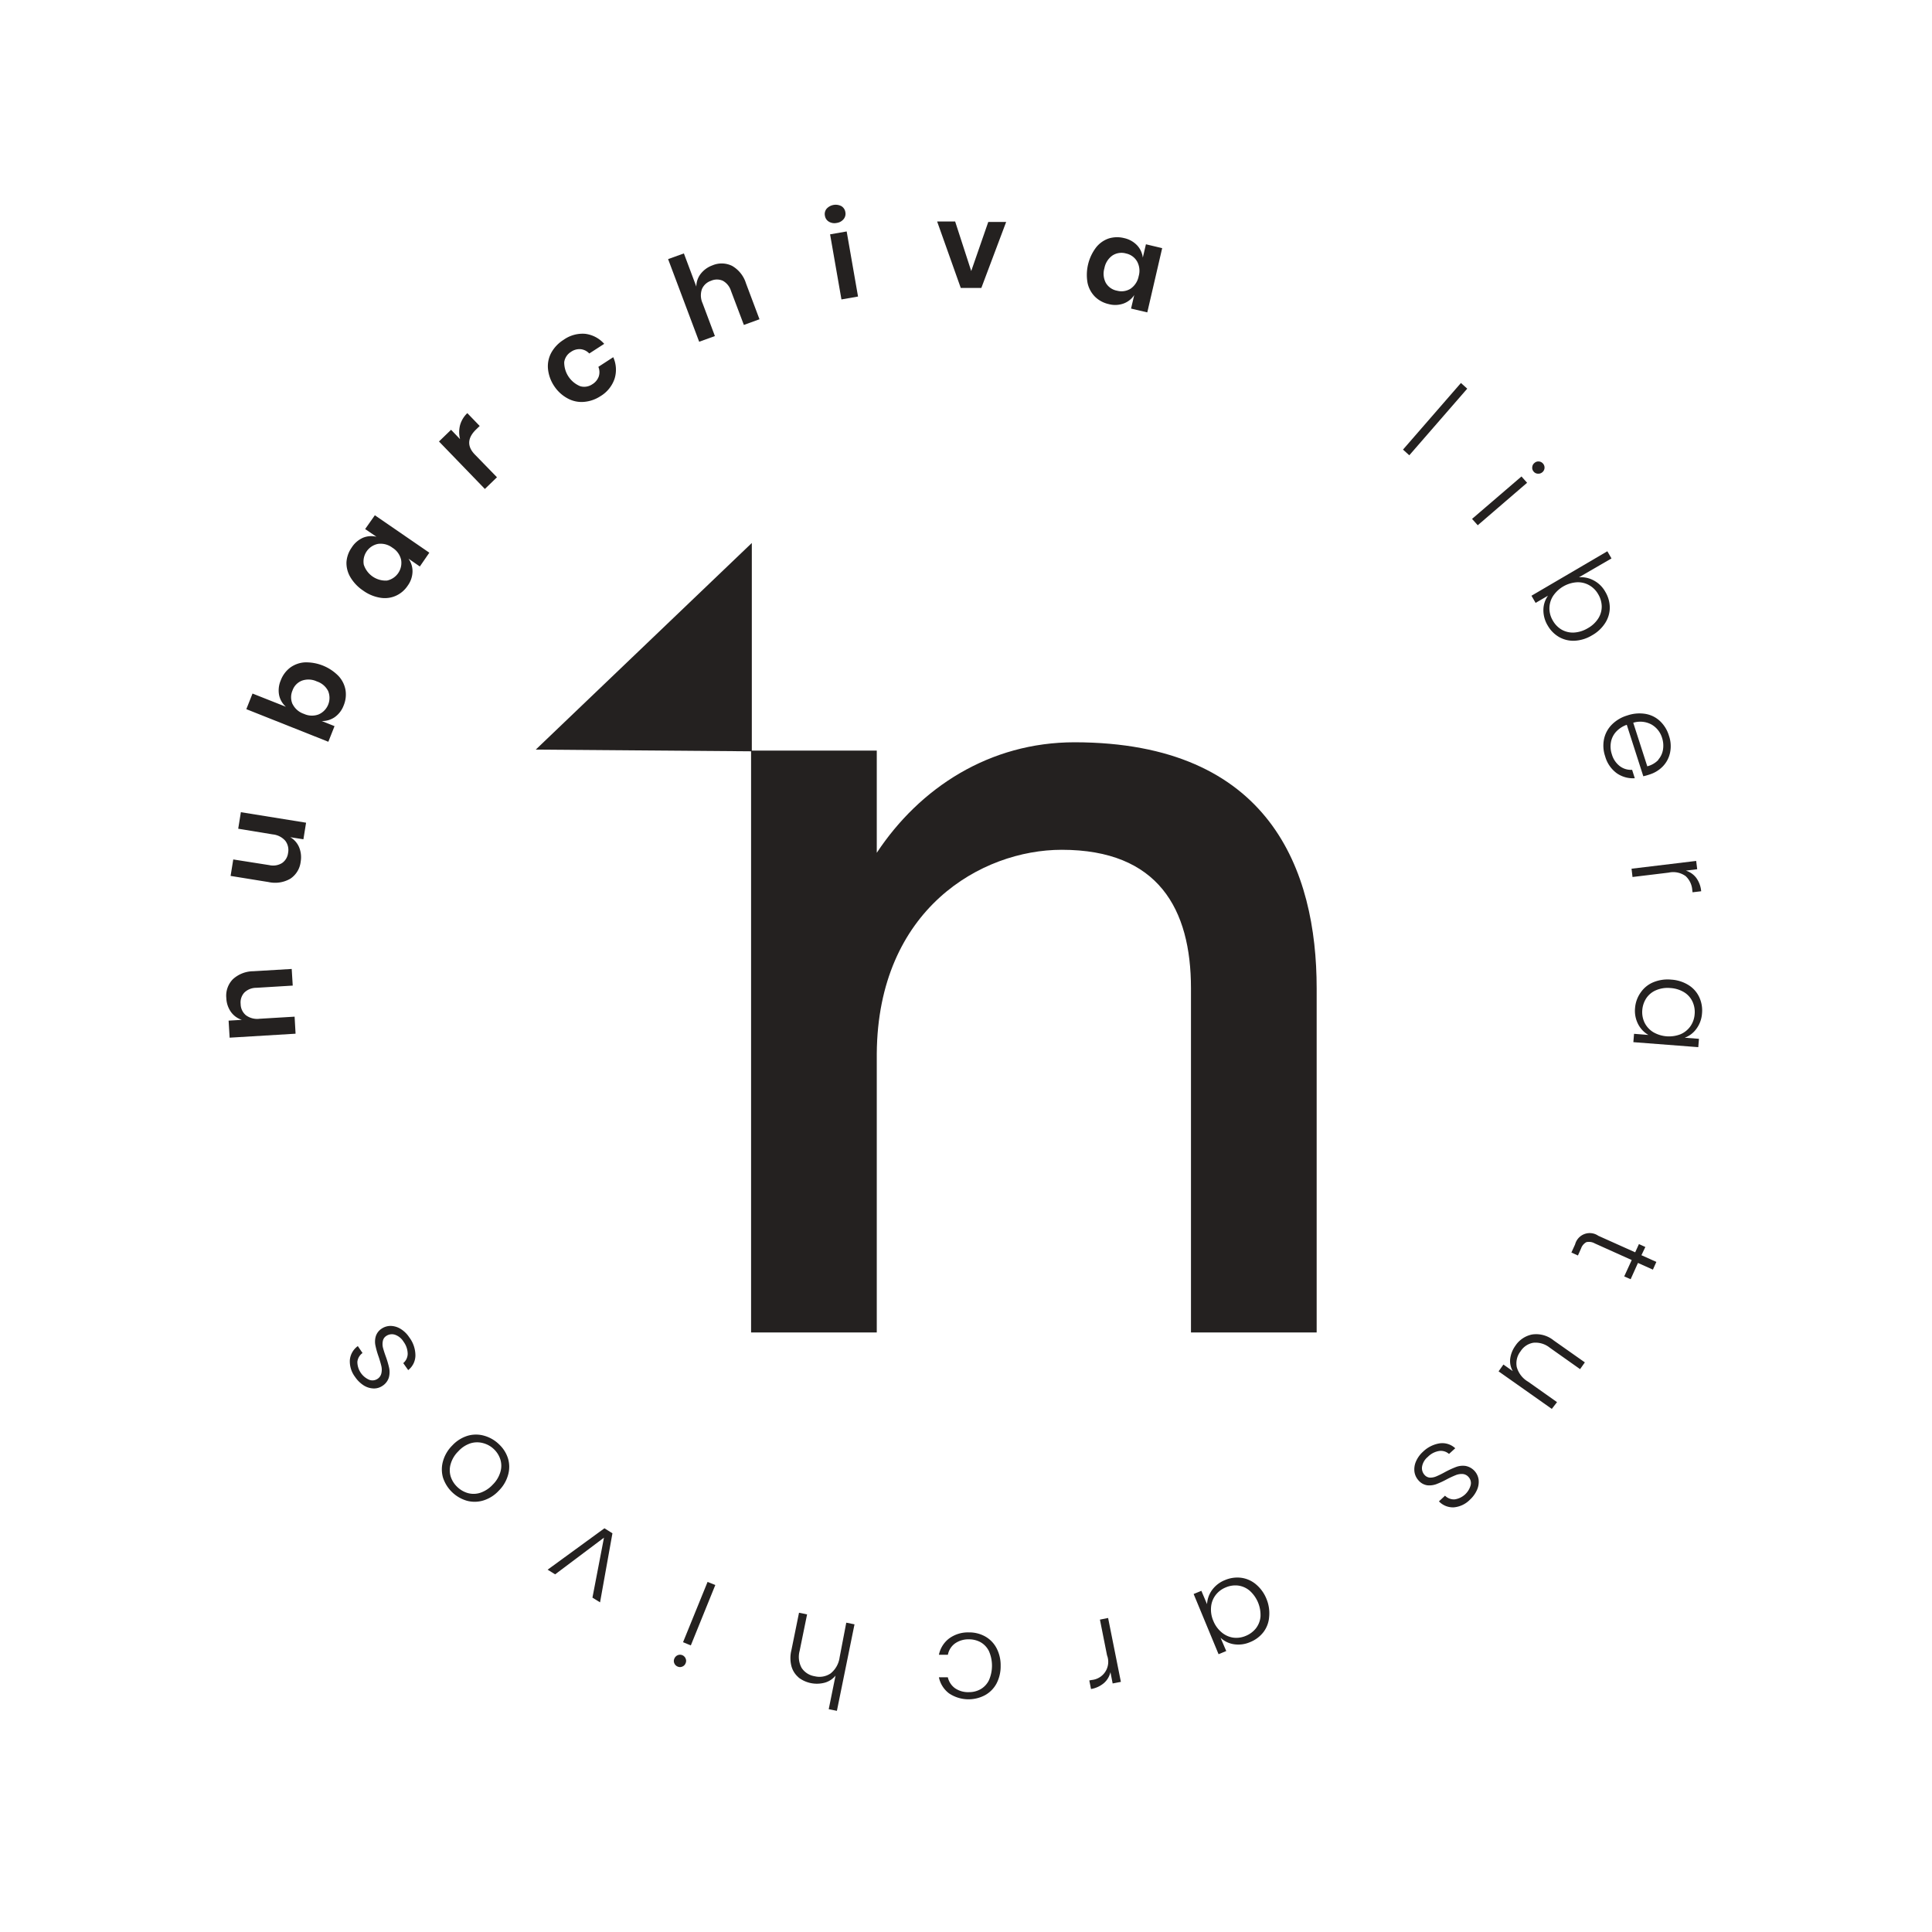 <svg xmlns="http://www.w3.org/2000/svg" width="12cm" height="12cm" viewBox="0 0 340.16 340.16">
  <defs>
    <style>
      .cls-1 {
        fill: #242120;
      }
    </style>
  </defs>
  <g id="Capa_2" data-name="Capa 2">
    <g>
      <g>
        <path class="cls-1" d="M41,172.41A5.39,5.39,0,0,1,44.61,171l6.75-.4.18,2.93-6.42.39a3,3,0,0,0-2.1.84,2.55,2.55,0,0,0-.65,2,2.6,2.6,0,0,0,.94,2,3.34,3.34,0,0,0,2.39.61l6.17-.37.17,3-11.61.7-.18-3,2.33-.14a3.75,3.75,0,0,1-1.93-1.41,4.5,4.5,0,0,1-.8-2.4A4.14,4.14,0,0,1,41,172.41Z"/>
        <path class="cls-1" d="M42.41,143l11.48,1.85-.47,2.92-2.32-.37a3.7,3.7,0,0,1,1.57,1.79,4.62,4.62,0,0,1,.27,2.52,4.15,4.15,0,0,1-1.82,3,5.36,5.36,0,0,1-3.84.59l-6.68-1.08.47-2.9,6.35,1a3,3,0,0,0,2.23-.36,2.52,2.52,0,0,0,1.07-1.78,2.68,2.68,0,0,0-.49-2.15,3.39,3.39,0,0,0-2.2-1.12l-6.09-1Z"/>
        <path class="cls-1" d="M51.07,117.56a4.87,4.87,0,0,1,2.6-.94A8,8,0,0,1,59.58,119a4.86,4.86,0,0,1,1.25,2.47,5,5,0,0,1-.32,2.73,4.41,4.41,0,0,1-1.58,2.07,3.88,3.88,0,0,1-2.29.68l2.26.9-1.09,2.75-14.44-5.74,1.09-2.75,5.88,2.33a3.78,3.78,0,0,1-1.2-2.06,4.47,4.47,0,0,1,.29-2.59A5.06,5.06,0,0,1,51.07,117.56Zm.45,6.41a3.43,3.43,0,0,0,2,1.72,3.35,3.35,0,0,0,2.59.09,3.17,3.17,0,0,0,1.66-4.12,3.42,3.42,0,0,0-2-1.69,3.46,3.46,0,0,0-2.61-.13,2.85,2.85,0,0,0-1.66,1.73A3,3,0,0,0,51.52,124Z"/>
        <path class="cls-1" d="M63.91,94.68a3.81,3.81,0,0,1,2.38-.17l-2-1.36L66,90.72l9.59,6.59-1.67,2.43-2-1.38a3.81,3.81,0,0,1,.71,2.29,4.36,4.36,0,0,1-.85,2.47,4.9,4.9,0,0,1-2.09,1.78,4.76,4.76,0,0,1-2.74.34,7.06,7.06,0,0,1-3-1.25,7.34,7.34,0,0,1-2.25-2.35A4.89,4.89,0,0,1,61,99a5,5,0,0,1,.91-2.58A4.52,4.52,0,0,1,63.91,94.68Zm.14,4.74a4.06,4.06,0,0,0,4.07,2.8,3.18,3.18,0,0,0,2.5-3.67,3.39,3.39,0,0,0-1.52-2.11,3.44,3.44,0,0,0-2.53-.68,3.16,3.16,0,0,0-2.52,3.66Z"/>
        <path class="cls-1" d="M81,74.86a4.63,4.63,0,0,1,1.28-2.12L84.46,75l-.62.6c-1.56,1.5-1.63,3-.23,4.43l3.89,4-2.13,2.06-8.08-8.36,2.13-2.06L81,77.32A5,5,0,0,1,81,74.86Z"/>
        <path class="cls-1" d="M103,58.77a5.33,5.33,0,0,1,3.38,1.77l-2.63,1.7a2.42,2.42,0,0,0-1.51-.76,2.58,2.58,0,0,0-1.72.48,2.53,2.53,0,0,0-1.18,1.8A4.53,4.53,0,0,0,102.16,68a2.53,2.53,0,0,0,2.12-.34,2.66,2.66,0,0,0,1.14-1.37,2.44,2.44,0,0,0-.07-1.7l2.62-1.7a5.33,5.33,0,0,1,.23,3.81,5.73,5.73,0,0,1-2.49,3.06,6.22,6.22,0,0,1-2.93,1,5.09,5.09,0,0,1-2.85-.62A6.53,6.53,0,0,1,97.59,68a6.6,6.6,0,0,1-1.11-3.07,5,5,0,0,1,.6-2.86,6.28,6.28,0,0,1,2.15-2.24A5.78,5.78,0,0,1,103,58.77Z"/>
        <path class="cls-1" d="M128.91,46.82a5.36,5.36,0,0,1,2.43,3.06l2.38,6.33-2.75,1-2.27-6a3.06,3.06,0,0,0-1.42-1.77,2.55,2.55,0,0,0-2.1,0,2.62,2.62,0,0,0-1.6,1.48,3.35,3.35,0,0,0,.12,2.47l2.17,5.78-2.77,1-5.47-14.55,2.78-1,2.19,5.84a3.69,3.69,0,0,1,.78-2.26,4.57,4.57,0,0,1,2.06-1.48A4.14,4.14,0,0,1,128.91,46.82Z"/>
        <path class="cls-1" d="M145.54,36.75a2.17,2.17,0,0,1,2.61-.45,1.49,1.49,0,0,1,.69,1.06,1.46,1.46,0,0,1-.3,1.21,1.88,1.88,0,0,1-1.22.68,1.91,1.91,0,0,1-1.38-.22,1.46,1.46,0,0,1-.69-1A1.47,1.47,0,0,1,145.54,36.75Zm3.53,4,2,11.46-2.92.51-2-11.46Z"/>
        <path class="cls-1" d="M171,47.72l3-8.64,3.15,0L172.78,50.7l-3.62,0L165,39l3.17,0Z"/>
        <path class="cls-1" d="M200.21,43.2a3.83,3.83,0,0,1,1,2.16l.55-2.35,2.86.68L202,55l-2.86-.67.56-2.38a3.79,3.79,0,0,1-1.88,1.49,4.37,4.37,0,0,1-2.62.1,5,5,0,0,1-2.41-1.3,4.88,4.88,0,0,1-1.31-2.44,8,8,0,0,1,1.47-6.19A4.8,4.8,0,0,1,195.17,42a5,5,0,0,1,2.74-.08A4.45,4.45,0,0,1,200.21,43.2ZM195.84,45a3.51,3.51,0,0,0-1.39,2.22,3.45,3.45,0,0,0,.25,2.59,2.9,2.9,0,0,0,2,1.38,3,3,0,0,0,2.37-.37,3.45,3.45,0,0,0,1.41-2.19,3.4,3.4,0,0,0-.28-2.6,2.94,2.94,0,0,0-1.94-1.4A2.91,2.91,0,0,0,195.84,45Z"/>
        <path class="cls-1" d="M258.33,68.43l-10.2,11.73-1.11-1,10.2-11.73Z"/>
        <path class="cls-1" d="M268.87,85l-8.69,7.48-1-1.12,8.7-7.47Zm.91-2.74a1,1,0,0,1,.39-.75,1,1,0,0,1,.78-.26,1.05,1.05,0,0,1,.73.38,1.06,1.06,0,0,1-.12,1.51,1.06,1.06,0,0,1-.79.26A1,1,0,0,1,270,83,1,1,0,0,1,269.78,82.22Z"/>
        <path class="cls-1" d="M280.57,102.18a5,5,0,0,1,2.06,2,5.5,5.5,0,0,1,.8,2.8,5.07,5.07,0,0,1-.81,2.71,6.5,6.5,0,0,1-2.32,2.17,6.57,6.57,0,0,1-3,.95,5.08,5.08,0,0,1-2.78-.64,5.43,5.43,0,0,1-2-2,5.22,5.22,0,0,1-.78-2.82,4.39,4.39,0,0,1,.81-2.47l-2.18,1.27-.73-1.26L283,97.06l.73,1.26L278,101.64A4.69,4.69,0,0,1,280.57,102.18Zm.83,6.71a3.91,3.91,0,0,0,.61-2.12,4.34,4.34,0,0,0-.63-2.16,4.15,4.15,0,0,0-1.57-1.57,4,4,0,0,0-2.18-.52,5.48,5.48,0,0,0-4.21,2.45,4.08,4.08,0,0,0-.62,2.14,4.16,4.16,0,0,0,.6,2.15,4.26,4.26,0,0,0,1.57,1.61,4,4,0,0,0,2.17.5,5.3,5.3,0,0,0,2.41-.76A5.15,5.15,0,0,0,281.4,108.89Z"/>
        <path class="cls-1" d="M289.33,136.67l-2.91-9.06a4.67,4.67,0,0,0-1.93,1.28,3.69,3.69,0,0,0-.87,1.85,4.28,4.28,0,0,0,.17,2.06,4,4,0,0,0,1.39,2.08,3.25,3.25,0,0,0,2.18.66l.47,1.48a5,5,0,0,1-3.16-.87,5.5,5.5,0,0,1-2.06-3,5.77,5.77,0,0,1-.2-3,5.12,5.12,0,0,1,1.35-2.54,6.38,6.38,0,0,1,2.75-1.64,6.58,6.58,0,0,1,3.19-.28,4.93,4.93,0,0,1,2.57,1.27,5.81,5.81,0,0,1,1.57,2.56,5.58,5.58,0,0,1,.2,3,4.93,4.93,0,0,1-1.25,2.39,5.56,5.56,0,0,1-2.35,1.45C290,136.51,289.59,136.62,289.33,136.67Zm2.62-2.9a3.49,3.49,0,0,0,.85-1.81,4.4,4.4,0,0,0-.17-2.06,4.05,4.05,0,0,0-1.86-2.34,4.18,4.18,0,0,0-3.21-.31l2.47,7.67A4.09,4.09,0,0,0,292,133.77Z"/>
        <path class="cls-1" d="M298.65,154.56a4.67,4.67,0,0,1,.87,2.36l-1.52.18-.05-.4a3.67,3.67,0,0,0-1.16-2.44,3.72,3.72,0,0,0-3-.62l-6.36.77-.17-1.46,11.38-1.37.18,1.46-2,.25A3.61,3.61,0,0,1,298.65,154.56Z"/>
        <path class="cls-1" d="M297.26,173.42a5,5,0,0,1,1.9,2.1,5.54,5.54,0,0,1,.51,2.88,5.15,5.15,0,0,1-1,2.75,4.42,4.42,0,0,1-2.05,1.56l2.51.19-.12,1.47-11.43-.88.12-1.47,2.53.2a4.67,4.67,0,0,1-1.8-1.88,5.13,5.13,0,0,1-.55-2.88,5.42,5.42,0,0,1,1-2.73,5,5,0,0,1,2.22-1.79,6.61,6.61,0,0,1,3.16-.46A6.48,6.48,0,0,1,297.26,173.42Zm-1.36,8.67a4.13,4.13,0,0,0,1.74-1.42,4.27,4.27,0,0,0,.73-2.1,4.32,4.32,0,0,0-.38-2.22,3.84,3.84,0,0,0-1.46-1.64,5.27,5.27,0,0,0-2.42-.75,5.18,5.18,0,0,0-2.5.37,3.86,3.86,0,0,0-1.73,1.39,4.41,4.41,0,0,0-.73,2.14,4.29,4.29,0,0,0,.4,2.19,4.11,4.11,0,0,0,1.5,1.66,5.55,5.55,0,0,0,4.85.38Z"/>
        <path class="cls-1" d="M287.29,221.85l-6.49-2.92a2.1,2.1,0,0,0-1.49-.23,2,2,0,0,0-.94,1.12l-.55,1.23-1.15-.52.65-1.43a2.66,2.66,0,0,1,4.09-1.52l6.49,2.91.66-1.45,1.13.51L289,221l2.63,1.18-.61,1.36-2.63-1.18-1.29,2.87-1.13-.5Z"/>
        <path class="cls-1" d="M273.22,248.06l-9.37-6.61.85-1.2,1.65,1.16a3.55,3.55,0,0,1-.45-2.21,5,5,0,0,1,.9-2.25,4.6,4.6,0,0,1,3-2,4.9,4.9,0,0,1,3.76,1.06l5.48,3.86-.84,1.19-5.33-3.77a4,4,0,0,0-2.88-.88,3.31,3.31,0,0,0-2.27,1.51,3.43,3.43,0,0,0-.67,2.77,4.32,4.32,0,0,0,2,2.58l5.09,3.6Z"/>
        <path class="cls-1" d="M253.5,254.12a3.34,3.34,0,0,1,2.72.87l-1.1,1a2.17,2.17,0,0,0-1.74-.52,3.59,3.59,0,0,0-2,1.05,2.83,2.83,0,0,0-1,1.69,1.76,1.76,0,0,0,.46,1.5,1.37,1.37,0,0,0,.94.45,2.63,2.63,0,0,0,1.1-.22,15.74,15.74,0,0,0,1.47-.72,16.26,16.26,0,0,1,2-.93,3.4,3.4,0,0,1,1.67-.19,2.85,2.85,0,0,1,2.31,2.39,3.45,3.45,0,0,1-.27,1.81,5.17,5.17,0,0,1-1.25,1.74,4.54,4.54,0,0,1-2.82,1.35,3.39,3.39,0,0,1-2.64-1.05l1.07-1a2.23,2.23,0,0,0,1.69.65,3.42,3.42,0,0,0,2.83-2.52,1.57,1.57,0,0,0-.38-1.42,1.53,1.53,0,0,0-1.05-.53,2.81,2.81,0,0,0-1.2.2,17.23,17.23,0,0,0-1.57.73,14.93,14.93,0,0,1-1.88.87,3.59,3.59,0,0,1-1.56.19,2.5,2.5,0,0,1-1.5-.81,2.88,2.88,0,0,1-.76-1.55,3.47,3.47,0,0,1,.25-1.8,4.94,4.94,0,0,1,1.23-1.73A5.46,5.46,0,0,1,253.5,254.12Z"/>
        <path class="cls-1" d="M223.45,284.71a5,5,0,0,1-1,2.65,5.52,5.52,0,0,1-2.33,1.75,5.16,5.16,0,0,1-2.9.38,4.45,4.45,0,0,1-2.32-1.13l1,2.33-1.35.56-4.39-10.6,1.36-.56,1,2.35a4.69,4.69,0,0,1,.86-2.46,5.17,5.17,0,0,1,2.32-1.79,5.52,5.52,0,0,1,2.87-.39,5.06,5.06,0,0,1,2.6,1.18,6.48,6.48,0,0,1,1.84,2.6A6.58,6.58,0,0,1,223.45,284.71Zm-8.34,2.71a4.09,4.09,0,0,0,2,.91,4.23,4.23,0,0,0,2.21-.3,4.41,4.41,0,0,0,1.81-1.34,3.94,3.94,0,0,0,.8-2.05,5.75,5.75,0,0,0-1.89-4.56,3.94,3.94,0,0,0-2-.91,4.26,4.26,0,0,0-2.23.32,4.21,4.21,0,0,0-1.78,1.35,4,4,0,0,0-.8,2.08,5,5,0,0,0,.4,2.47A5.09,5.09,0,0,0,215.11,287.42Z"/>
        <path class="cls-1" d="M194.38,296.32a4.74,4.74,0,0,1-2.29,1.06l-.3-1.51.4-.08a3.21,3.21,0,0,0,2.72-4.35l-1.25-6.28,1.44-.29,2.25,11.25-1.45.28-.39-2A3.62,3.62,0,0,1,194.38,296.32Z"/>
        <path class="cls-1" d="M175.47,296.38a5.08,5.08,0,0,1-2,2.06,6.16,6.16,0,0,1-6.37-.29,4.72,4.72,0,0,1-1.79-2.84h1.57a3.27,3.27,0,0,0,1.28,1.94,4.07,4.07,0,0,0,2.43.68,4.12,4.12,0,0,0,2.08-.53,3.69,3.69,0,0,0,1.45-1.57,6.39,6.39,0,0,0,0-5.12,3.67,3.67,0,0,0-1.47-1.57,4.22,4.22,0,0,0-2.08-.51,4.1,4.1,0,0,0-2.42.72,3.21,3.21,0,0,0-1.26,2h-1.58a4.82,4.82,0,0,1,1.77-2.85,5.6,5.6,0,0,1,3.48-1.09,5.76,5.76,0,0,1,2.89.71,5.08,5.08,0,0,1,2,2.05,6.44,6.44,0,0,1,.73,3.11A6.54,6.54,0,0,1,175.47,296.38Z"/>
        <path class="cls-1" d="M140.61,295.34a3.91,3.91,0,0,1-1.27-2,5.71,5.71,0,0,1,0-2.8l1.34-6.59,1.42.29-1.31,6.42a4.05,4.05,0,0,0,.35,3,3.36,3.36,0,0,0,2.3,1.47,3.5,3.5,0,0,0,2.81-.5,4.38,4.38,0,0,0,1.58-2.83L149,285.7l1.45.29-3.1,15.23-1.44-.29,1.2-5.91a3.77,3.77,0,0,1-1.89,1.24,5.32,5.32,0,0,1-4.64-.92Z"/>
        <path class="cls-1" d="M120.71,292a1,1,0,0,1,0,.84,1,1,0,0,1-.58.59,1,1,0,0,1-.81,0,1.06,1.06,0,0,1-.59-.57,1,1,0,0,1,0-.83,1.1,1.1,0,0,1,.58-.6,1.06,1.06,0,0,1,1.4.57Zm-.45-2.86,4.32-10.62,1.36.55-4.31,10.63Z"/>
        <path class="cls-1" d="M106.34,270.73l-8.6,6.46-1.32-.82,10-7.29,1.41.88-2.18,12.16-1.34-.83Z"/>
        <path class="cls-1" d="M89.45,256.81a5.16,5.16,0,0,1,0,2.89,6.28,6.28,0,0,1-1.63,2.76,6.21,6.21,0,0,1-2.71,1.72,5.24,5.24,0,0,1-2.91.05A6.26,6.26,0,0,1,78,260.17a5.23,5.23,0,0,1,0-2.91,6.28,6.28,0,0,1,1.63-2.76,6.16,6.16,0,0,1,2.71-1.71,5.22,5.22,0,0,1,2.93,0,6.11,6.11,0,0,1,2.62,1.53A5.76,5.76,0,0,1,89.45,256.81Zm-4.34-2.71a4,4,0,0,0-2.21,0,5,5,0,0,0-2.2,1.42,5.09,5.09,0,0,0-1.35,2.24,3.82,3.82,0,0,0,0,2.2,4.34,4.34,0,0,0,1.15,1.83,4.44,4.44,0,0,0,1.87,1.09,3.81,3.81,0,0,0,2.19-.05,5.27,5.27,0,0,0,2.19-1.43,5.14,5.14,0,0,0,1.35-2.24,3.76,3.76,0,0,0,0-2.18A4.25,4.25,0,0,0,87,255.19,4.31,4.31,0,0,0,85.11,254.1Z"/>
        <path class="cls-1" d="M73.14,238.68a3.31,3.31,0,0,1-1.27,2.55L71,240a2.18,2.18,0,0,0,.78-1.63,3.67,3.67,0,0,0-.73-2.14A2.88,2.88,0,0,0,69.54,235a1.76,1.76,0,0,0-1.55.23,1.33,1.33,0,0,0-.58.86,2.67,2.67,0,0,0,0,1.12c.1.4.26.92.49,1.56a16,16,0,0,1,.62,2.1,3.67,3.67,0,0,1-.06,1.68A2.7,2.7,0,0,1,67.34,244a2.65,2.65,0,0,1-1.56.46,3.47,3.47,0,0,1-1.75-.54,5.28,5.28,0,0,1-1.52-1.5,4.51,4.51,0,0,1-.91-3A3.4,3.4,0,0,1,63,237l.83,1.22a2.2,2.2,0,0,0-.91,1.56A3.45,3.45,0,0,0,65,242.93a1.61,1.61,0,0,0,1.47-.16,1.55,1.55,0,0,0,.68-1,2.8,2.8,0,0,0,0-1.22c-.1-.43-.26-1-.48-1.66a14.71,14.71,0,0,1-.57-2,3.33,3.33,0,0,1,.05-1.57,2.49,2.49,0,0,1,1-1.36,2.84,2.84,0,0,1,1.64-.51,3.47,3.47,0,0,1,1.74.52,4.85,4.85,0,0,1,1.52,1.48A5.31,5.31,0,0,1,73.14,238.68Z"/>
      </g>
      <polygon class="cls-1" points="94.33 131.98 132.37 132.28 132.37 95.6 94.33 131.98"/>
      <path class="cls-1" d="M231.82,174V234.6H209.69V174c0-13.93-5.74-24.38-22.75-24.38-14.13,0-32.37,10.45-32.57,35.86V234.6H132.24V132.15h22.13v18c7.58-11.47,19.87-19.46,34.83-19.46C223.62,130.72,231.82,153.26,231.82,174Z"/>
    </g>
  </g>
</svg>
